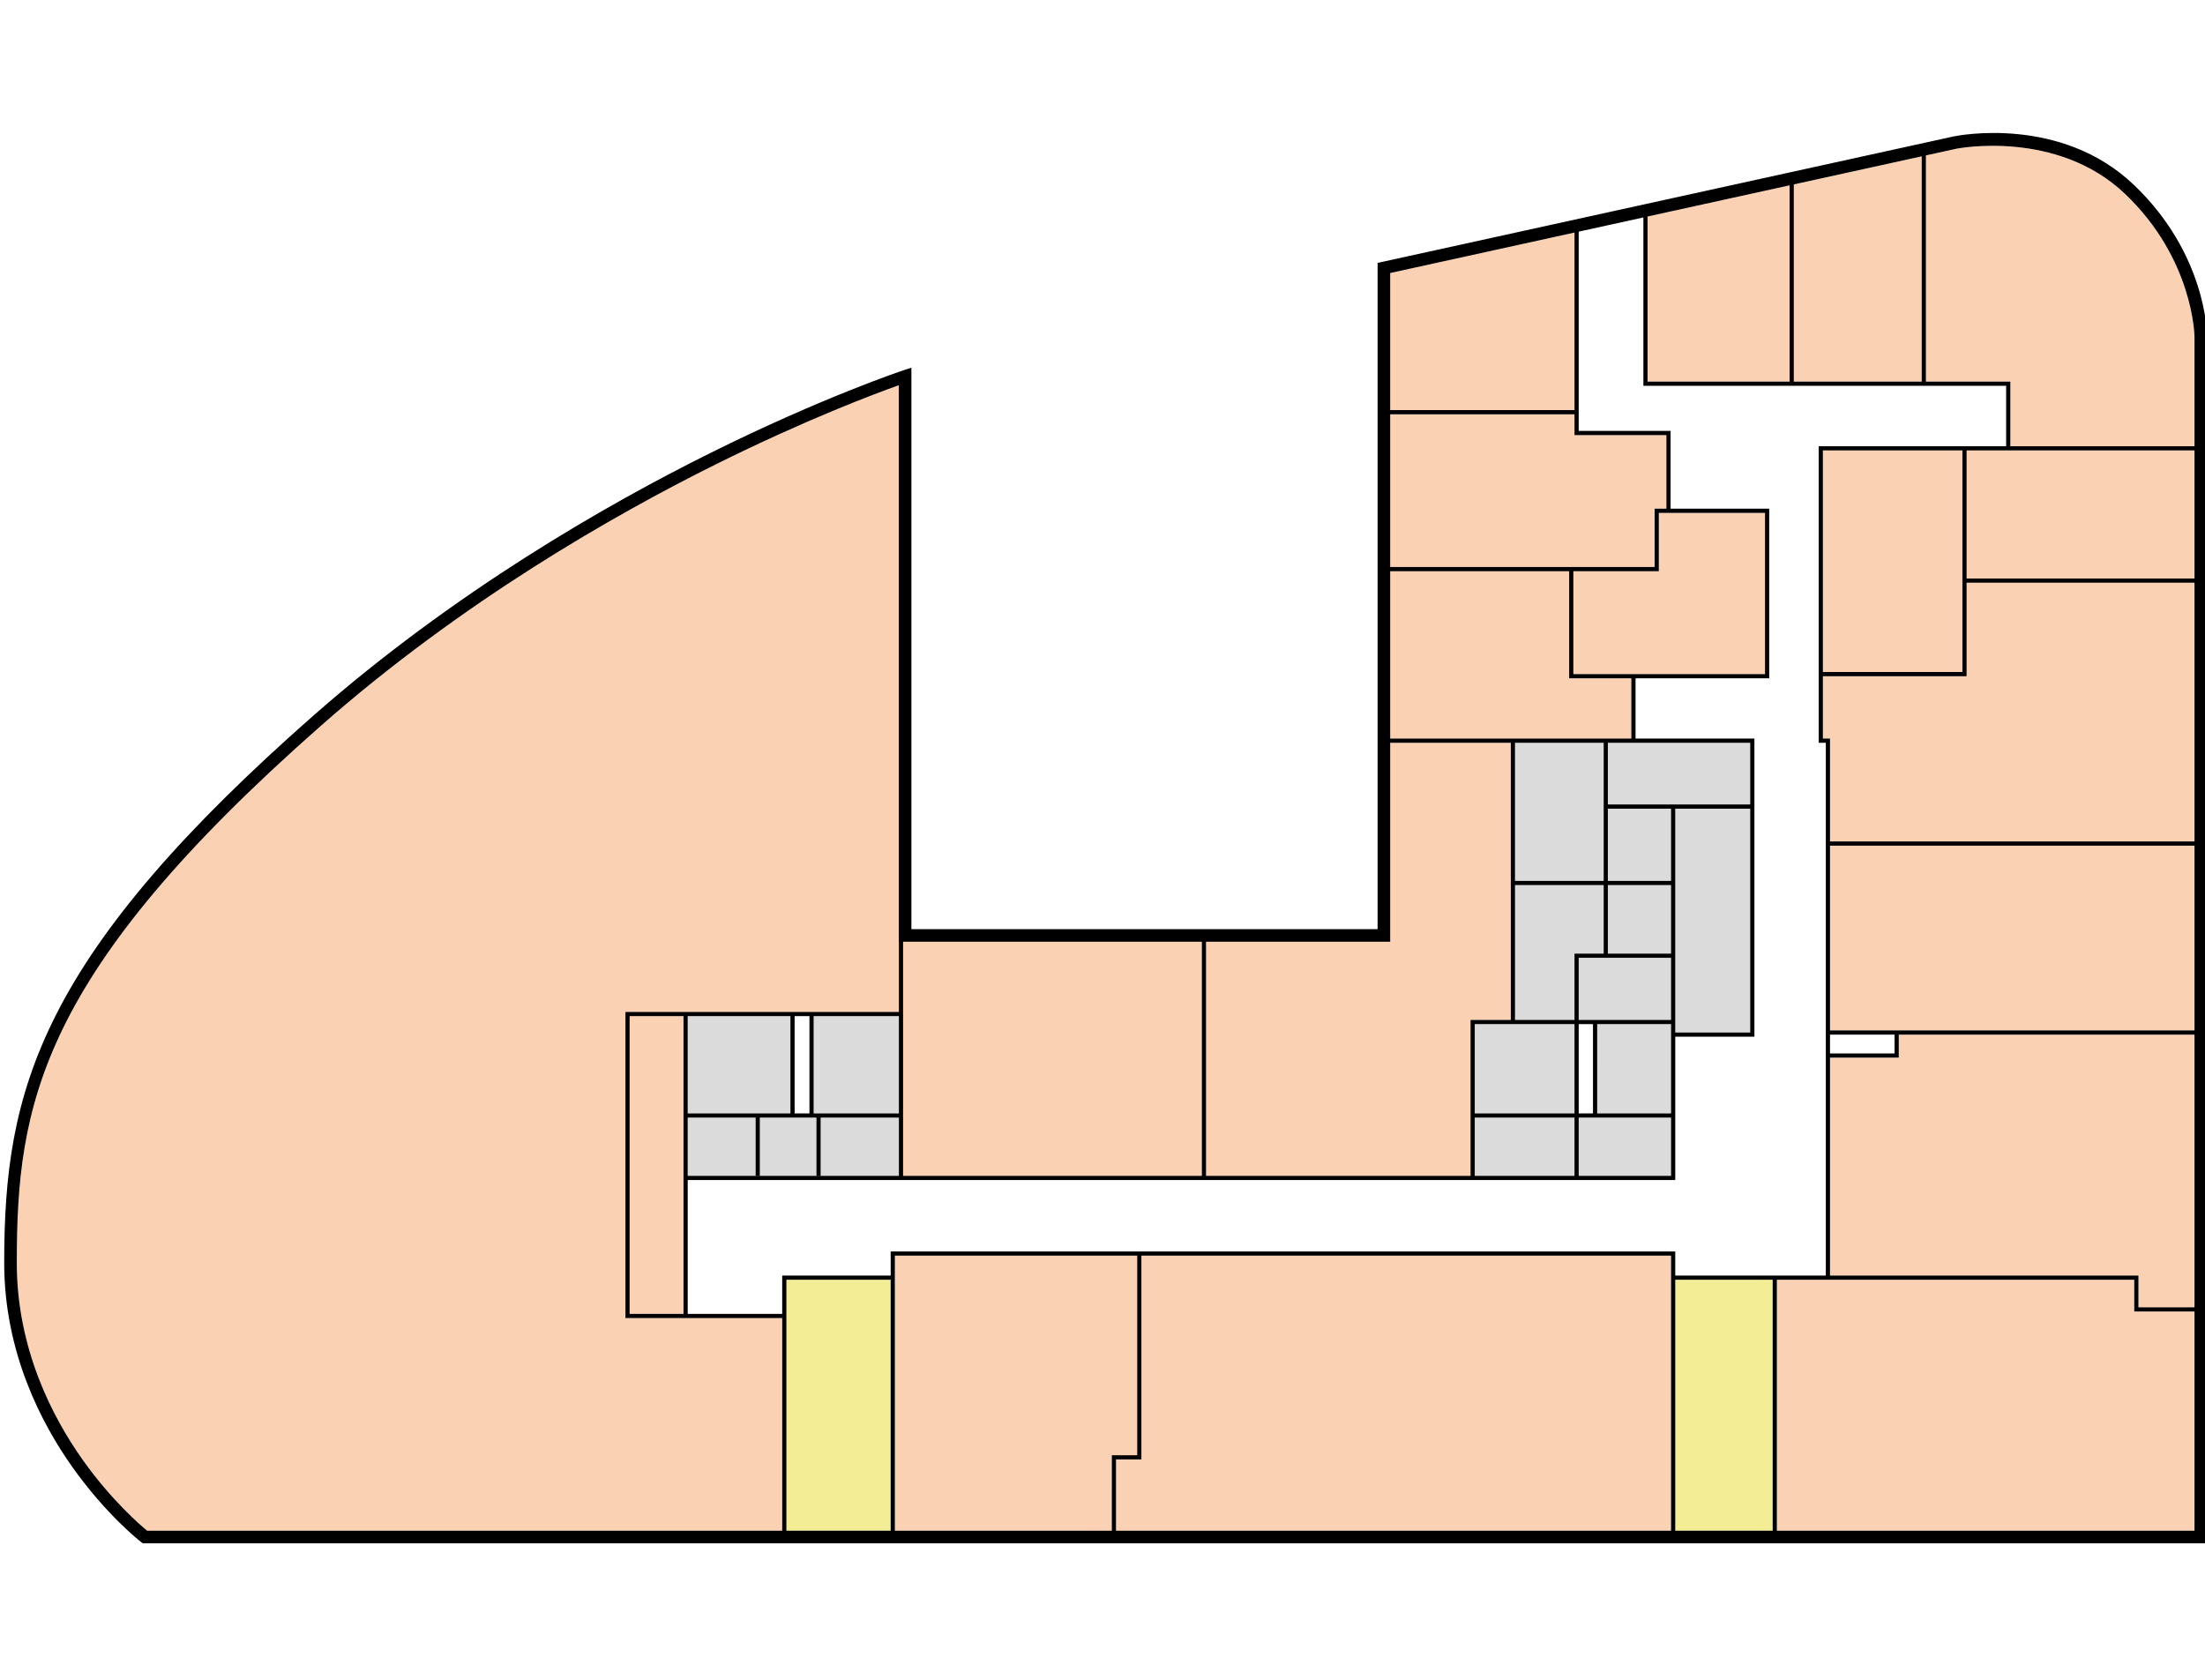 <?xml version="1.0" encoding="utf-8"?>
<!-- Generator: Adobe Illustrator 26.0.3, SVG Export Plug-In . SVG Version: 6.00 Build 0)  -->
<svg version="1.1" id="Layer_1" xmlns="http://www.w3.org/2000/svg" xmlns:xlink="http://www.w3.org/1999/xlink" x="0px" y="0px"
	 viewBox="0 0 1050 800" style="enable-background:new 0 0 1050 800;" xml:space="preserve">
<style type="text/css">
	.st0{fill:#F3EE96;}
	.st1{fill:#DBDBDB;}
	.st2{fill:#FBD1B4;}
</style>
<polygon class="st0" points="424.13,609.48 424.13,729 374.48,729 374.48,626.74 374.48,625.74 374.48,609.48 "/>
<rect x="797.74" y="609.48" class="st0" width="46.39" height="119.52"/>
<rect x="702.26" y="532.26" class="st1" width="47.5" height="27.74"/>
<rect x="751.76" y="532.26" class="st1" width="43.98" height="27.74"/>
<rect x="760.57" y="487.74" class="st1" width="35.17" height="42.52"/>
<polygon class="st1" points="749.76,487.74 749.76,530.26 702.26,530.26 702.26,487.74 720.43,487.74 721.43,487.74 "/>
<polygon class="st1" points="763.65,421.52 763.65,454.15 749.76,454.15 749.76,485.74 721.43,485.74 721.43,421.52 "/>
<rect x="751.76" y="456.15" class="st1" width="43.98" height="29.59"/>
<rect x="765.65" y="421.52" class="st1" width="30.09" height="32.63"/>
<rect x="765.65" y="385.13" class="st1" width="30.09" height="34.39"/>
<rect x="797.74" y="385.13" class="st1" width="35.69" height="106.61"/>
<rect x="765.65" y="353.74" class="st1" width="67.78" height="29.39"/>
<rect x="721.43" y="353.74" class="st1" width="42.22" height="65.78"/>
<polygon class="st1" points="428.04,532.26 428.04,560 388.78,560 388.78,559.96 390.78,559.96 390.78,532.26 "/>
<polygon class="st1" points="388.78,559.96 388.78,560 359.83,560 359.83,559.96 361.83,559.96 361.83,532.26 388.78,532.26 "/>
<polygon class="st1" points="359.83,559.96 359.83,560 327.48,560 327.48,532.26 359.83,532.26 "/>
<rect x="387.46" y="483.93" class="st1" width="40.58" height="46.33"/>
<rect x="327.48" y="483.93" class="st1" width="48.91" height="46.33"/>
<polygon class="st2" points="325.48,562 325.48,625.74 299.83,625.74 299.83,483.93 325.48,483.93 325.48,530.26 325.48,532.26 
	325.48,561 "/>
<path class="st2" d="M428.04,448.5v33.43H297.83v145.81h74.65V729H70.06c-3.37-2.78-17.14-14.65-30.73-33.83
	C25.04,675.01,8,642.37,8,601.41c0-75.14,10.4-137.48,144.98-255.91c66.88-58.84,139.14-100.13,188-124.41
	c43.1-21.42,76.04-33.72,87.02-37.62V448.5H428.04z"/>
<rect x="430.04" y="448.5" class="st2" width="142.26" height="111.5"/>
<polygon class="st2" points="541.52,598 541.52,693.04 529.43,693.04 529.43,729 426.13,729 426.13,598 "/>
<polygon class="st2" points="795.74,598 795.74,729 531.43,729 531.43,695.04 543.52,695.04 543.52,598 "/>
<polygon class="st2" points="1045,624.61 1045,729 846.13,729 846.13,609.48 1016.3,609.48 1016.3,624.61 "/>
<polygon class="st2" points="1045,492.74 1045,622.61 1018.3,622.61 1018.3,607.48 871.43,607.48 871.43,503.7 904.17,503.7 
	904.17,492.74 "/>
<rect x="871.43" y="402.74" class="st2" width="173.57" height="88"/>
<polygon class="st2" points="719.43,353.74 719.43,485.74 700.26,485.74 700.26,560 574.3,560 574.3,448.5 662,448.5 662,353.74 "/>
<polygon class="st2" points="1045,277.52 1045,400.74 871.43,400.74 871.43,351.74 868.04,351.74 868.04,322.04 936.48,322.04 
	936.48,277.52 "/>
<polygon class="st2" points="1045,214.52 1045,275.52 936.48,275.52 936.48,214.52 957.3,214.52 "/>
<polygon class="st2" points="934.48,277.52 934.48,320.04 868.04,320.04 868.04,214.52 934.48,214.52 934.48,275.52 "/>
<polygon class="st2" points="776.83,323.04 776.83,351.74 662,351.74 662,272.04 747.22,272.04 747.22,323.04 "/>
<polygon class="st2" points="840.48,244.26 840.48,321.04 777.83,321.04 776.83,321.04 749.22,321.04 749.22,272.04 789.91,272.04 
	789.91,244.26 793.52,244.26 794.52,244.26 "/>
<polygon class="st2" points="793.52,207.22 793.52,242.26 787.91,242.26 787.91,270.04 662,270.04 662,197.3 749.76,197.3 
	749.76,207.22 "/>
<polygon class="st2" points="749.76,110.76 749.76,195.3 662,195.3 662,130.03 "/>
<polygon class="st2" points="852.2,88.26 852.2,181.74 784.57,181.74 784.57,103.12 "/>
<polygon class="st2" points="915.1,74.45 915.1,181.74 854.2,181.74 854.2,87.83 "/>
<path class="st2" d="M1045,160.37v52.15h-87.7v-30.78h-40.2V74.01l14.5-3.18c0.48-0.1,47.91-9.39,80.33,21.5
	C1044.52,123.39,1045,160,1045,160.37z"/>
<g id="line">
	<path d="M1016.069,87.989c-34.738-33.099-83.611-23.465-85.713-23.031L656,125.206v317.295H434V175.097l-3.942,1.304
		c-0.377,0.125-38.319,12.774-91.643,39.264c-49.202,24.441-122,66.026-189.397,125.334
		C87.016,395.56,48.108,440.842,26.572,483.504C6.179,523.903,2,559.854,2,601.405c0,42.628,17.703,76.498,32.554,97.405
		c16.072,22.627,31.94,35.043,32.608,35.561L67.974,735H1051V160.366C1051,158.77,1050.603,120.893,1016.069,87.989z
		 M871.435,607.479V503.695h32.739v-10.956H1045v129.869h-26.695v-15.13L871.435,607.479L871.435,607.479z M374.478,626.739v-1
		v-16.261h49.652V729h-49.652V626.739z M529.433,729H426.13V598h115.391v95.044h-12.089L529.433,729L529.433,729z M531.433,695.044
		h12.089V598H795.74v131H531.433V695.044z M797.739,609.479h46.392V729h-46.392V609.479z M797.739,607.479V596H424.13v11.479
		h-51.652v18.261h-45V562h470.261v-68.261h37.695v-142h-56.608v-28.696h63.652V242.26h-46.957v-37.043H751.76V110.32l30.805-6.765
		v80.184h172.739v28.783h-89.261v141.217h3.391v253.739H846.13h-1L797.739,607.479L797.739,607.479z M327.478,560v-27.739h32.348
		v27.695h2v-27.695h26.957v27.695h2v-27.695h37.261V560H327.478z M428.043,530.261h-40.587v-46.326h40.587V530.261z
		 M385.457,530.261h-7.065v-46.326h7.065V530.261z M376.391,530.261h-48.913v-46.326h48.913V530.261z M325.478,530.261v2V561v1
		v63.739h-25.652V483.935h25.652V530.261z M793.521,207.217v35.043h-5.608v27.783H662v-72.739h87.761v9.913H793.521z
		 M721.435,421.521h42.218v32.631h-13.892v31.587h-28.326V421.521z M765.652,385.13h30.087v34.391h-30.087V385.13z M795.739,421.521
		v32.631h-30.087v-32.631H795.739z M751.761,456.152h43.979v29.587h-43.979V456.152z M758.565,487.739v42.521h-6.805v-42.521
		H758.565z M795.739,532.261V560H751.76v-27.739H795.739z M795.739,530.261h-35.174V487.74h35.174V530.261z M797.739,385.13h35.695
		v106.609h-35.695V385.13z M833.435,383.13h-67.782v-29.391h67.782V383.13z M776.826,321.043h-27.608v-49h40.695V244.26h3.608h1
		h45.957v76.783h-62.652H776.826z M747.218,272.043v51h29.608v28.696H662v-79.696L747.218,272.043L747.218,272.043z
		 M763.652,353.739v65.782h-42.218v-65.782H763.652z M721.435,487.739h28.326v42.521h-47.5v-42.521h18.174H721.435z
		 M702.261,532.261h47.5V560h-47.5V532.261z M854.195,181.739V87.826l60.908-13.375V181.74L854.195,181.739L854.195,181.739z
		 M852.195,181.739h-67.63v-78.623l67.63-14.851V181.739z M934.479,277.522v42.521h-66.435V214.522h66.435v61V277.522z
		 M871.435,492.739h30.739v8.956h-30.739V492.739z M871.435,490.739v-88H1045v88H871.435z M871.435,400.739v-49h-3.391v-29.696
		h68.435v-44.521H1045v123.217L871.435,400.739L871.435,400.739z M936.479,275.522v-61h20.826H1045v61H936.479z M931.604,70.827
		c0.476-0.099,47.902-9.387,80.326,21.506c32.593,31.055,33.068,67.671,33.069,68.033v52.156h-87.695v-30.783h-40.201V74.011
		L931.604,70.827z M749.761,110.759v84.545H662v-65.273L749.761,110.759z M662,448.501v-94.762h57.435v132h-19.174V560H574.305
		V448.501H662z M572.305,448.501V560H430.043V448.501H572.305z M39.33,695.173C25.037,675.007,8,642.37,8,601.405
		c0-75.136,10.4-137.472,144.982-255.901c66.874-58.847,139.143-100.136,187.993-124.411c43.105-21.42,76.049-33.72,87.025-37.625
		v265.033h0.043v33.434H297.826V627.74h74.652V729H70.061C66.689,726.222,52.924,714.353,39.33,695.173z M846.131,729V609.479
		h170.174v15.13H1045V729H846.131z"/>
</g>
</svg>
